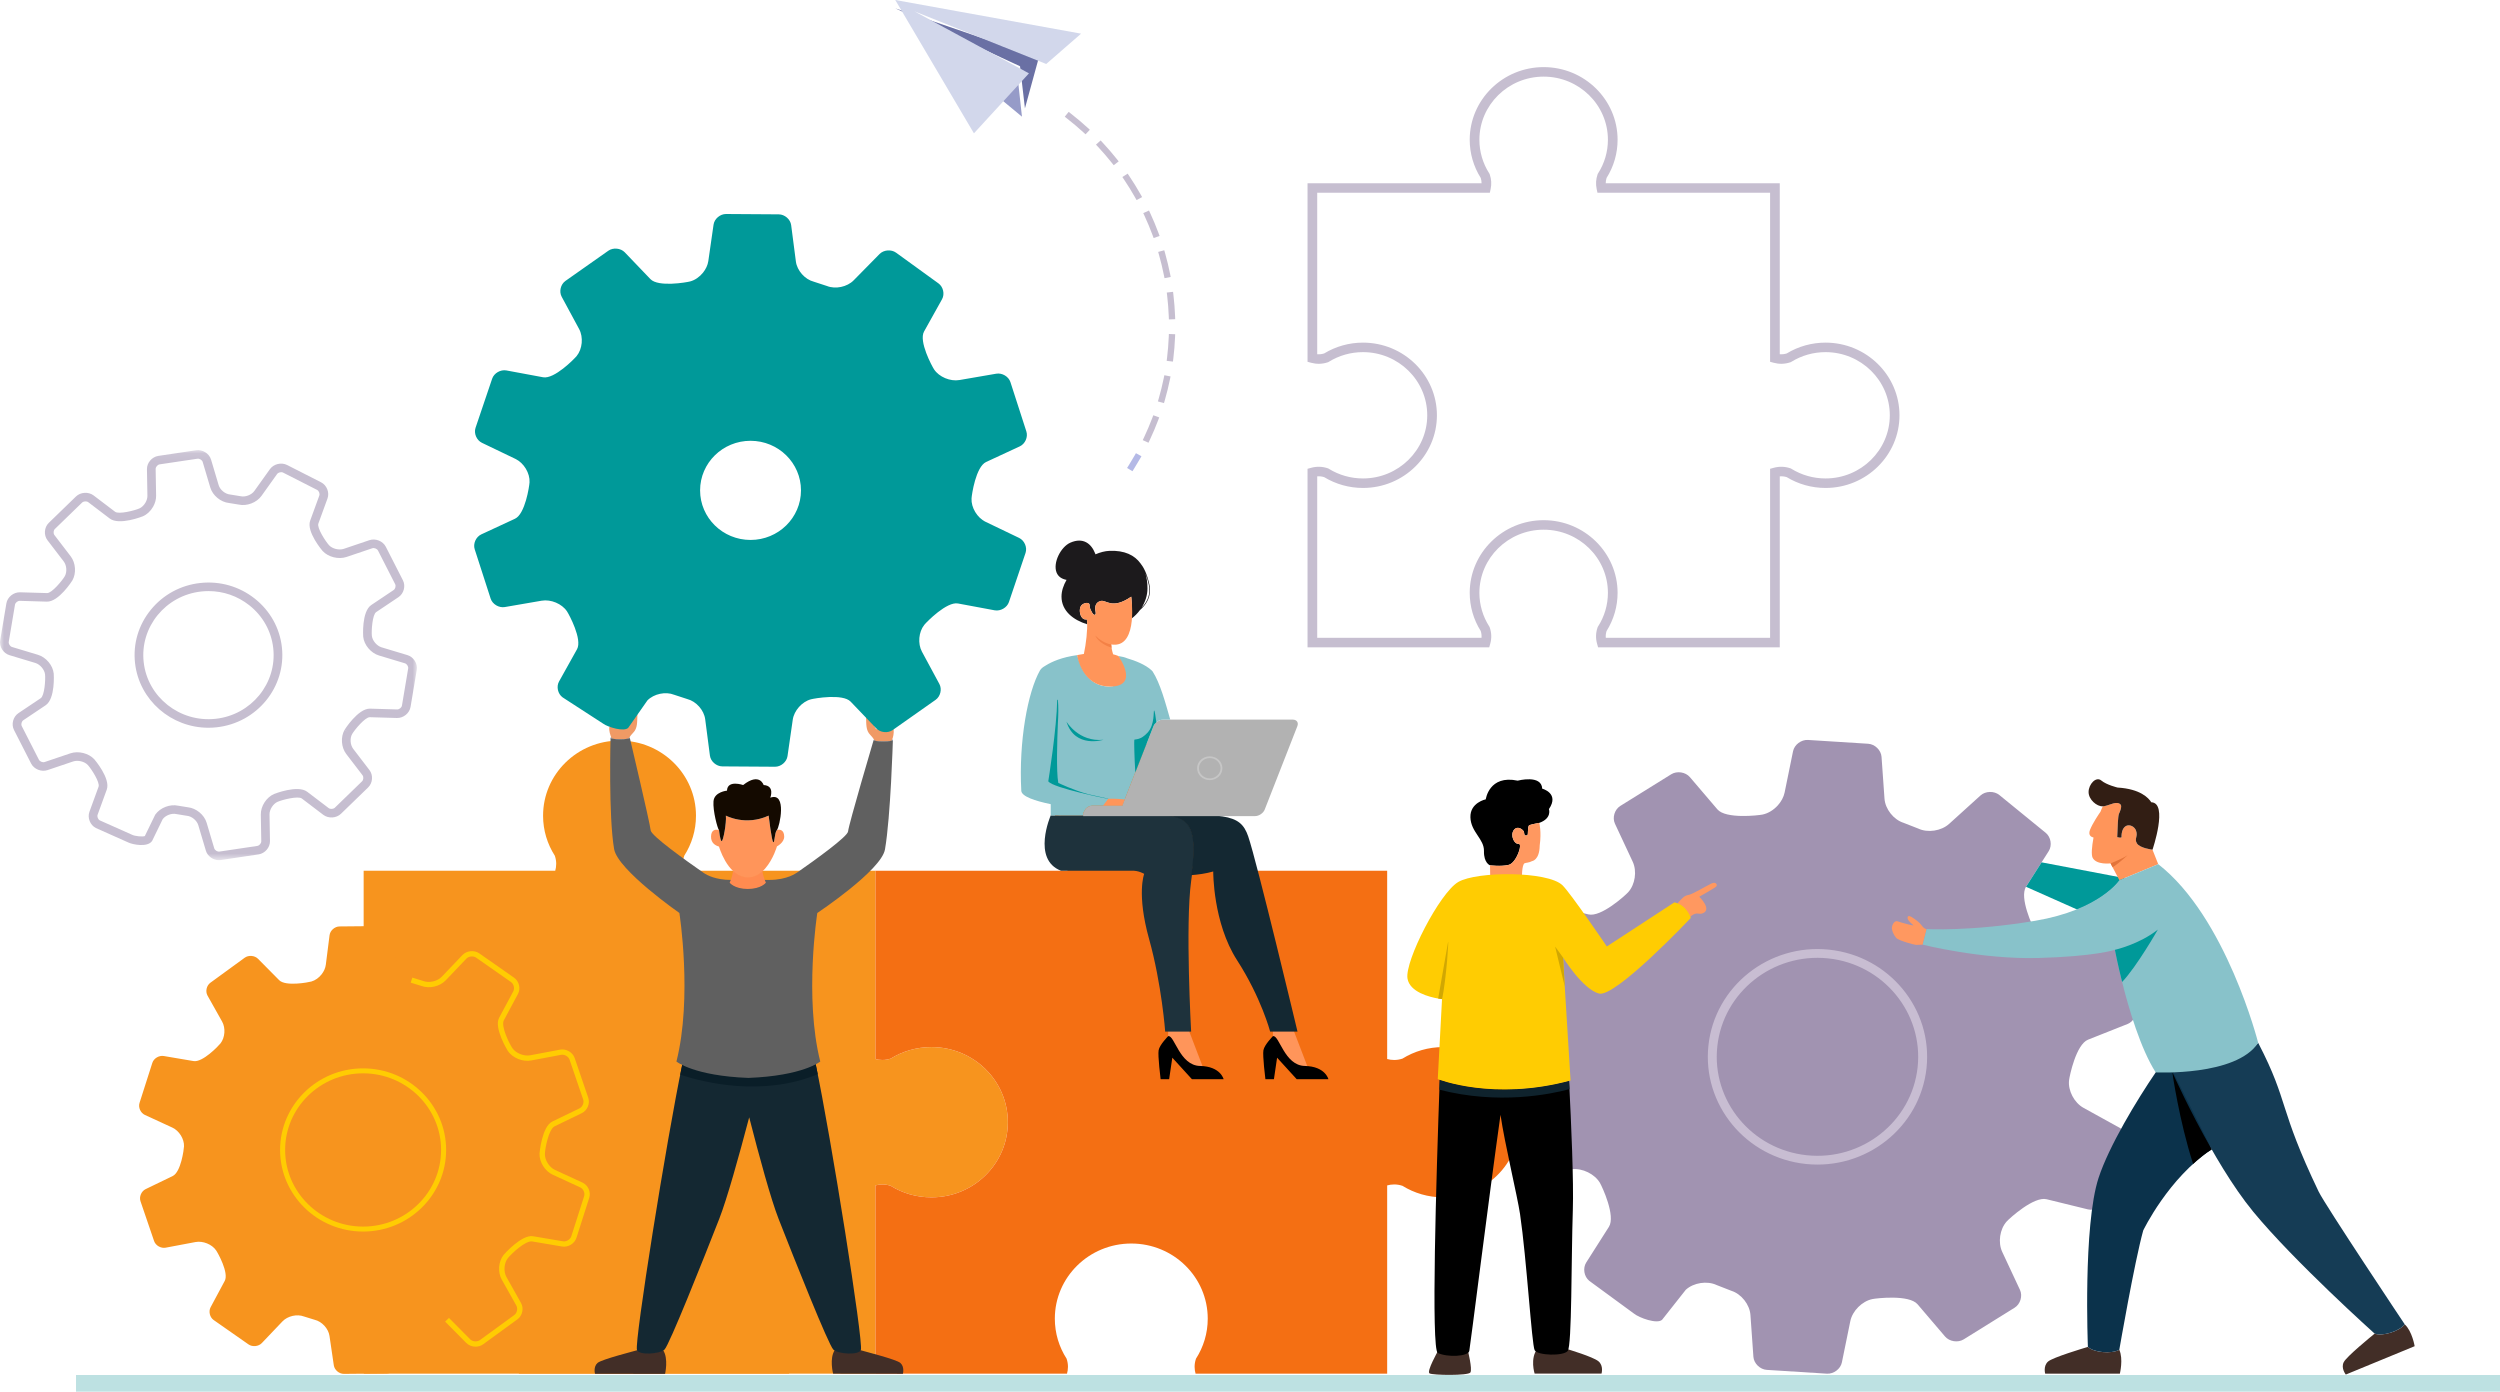 <?xml version="1.0" encoding="UTF-8"?>
<svg width="300px" height="167px" viewBox="0 0 300 167" version="1.1" xmlns="http://www.w3.org/2000/svg" xmlns:xlink="http://www.w3.org/1999/xlink">
    <title>Group 131</title>
    <defs>
        <polygon id="path-1" points="0 0.094 50.031 0.094 50.031 49.3 0 49.3"></polygon>
    </defs>
    <g id="Mobile-App" stroke="none" stroke-width="1" fill="none" fill-rule="evenodd">
        <g id="Update-App-messaging-iOS+Android" transform="translate(-68, -227)">
            <g id="Group-131" transform="translate(68, 227)">
                <polygon id="Fill-1" fill="#BDE1E2" points="9.122 167 300 167 300 165 9.122 165"></polygon>
                <polygon id="Fill-2" fill="#969BC8" points="122.088 9 122.635 14 119.595 11.481"></polygon>
                <polygon id="Fill-3" fill="#6A70A4" points="122.992 13 124.662 6.904 107.432 1 122.404 7.953"></polygon>
                <polygon id="Fill-4" fill="#D2D7EB" points="116.872 16 123.475 8.802 109.735 1.362 125.547 7.679 127.993 5.55 129.73 4.039 107.432 0"></polygon>
                <g id="Group-130" transform="translate(0, 8)">
                    <path d="M130.265,8.117 L129.987,7.863 C129.372,7.301 128.726,6.754 128.066,6.239 L127.769,6.007 L128.241,5.424 L128.537,5.656 C129.212,6.183 129.874,6.742 130.504,7.318 L130.781,7.572 L130.265,8.117 Z M133.645,11.826 L133.411,11.533 C132.893,10.88 132.341,10.241 131.773,9.631 L131.517,9.357 L132.075,8.853 L132.331,9.128 C132.913,9.752 133.478,10.407 134.008,11.074 L134.242,11.368 L133.645,11.826 Z M136.391,16.011 L136.207,15.686 C135.799,14.962 135.357,14.245 134.892,13.555 L134.683,13.244 L135.315,12.834 L135.524,13.144 C136,13.85 136.452,14.584 136.87,15.325 L137.053,15.651 L136.391,16.011 Z M138.438,20.567 L138.308,20.217 C138.02,19.439 137.697,18.663 137.348,17.911 L137.191,17.572 L137.88,17.263 L138.037,17.602 C138.394,18.372 138.725,19.166 139.02,19.962 L139.15,20.312 L138.438,20.567 Z M139.74,25.379 L139.667,25.014 C139.505,24.202 139.309,23.387 139.082,22.589 L138.981,22.23 L139.711,22.031 L139.813,22.389 C140.044,23.205 140.245,24.04 140.411,24.87 L140.483,25.236 L139.74,25.379 Z M140.267,30.331 L140.252,29.959 C140.221,29.133 140.155,28.297 140.058,27.475 L140.014,27.105 L140.767,27.019 L140.81,27.389 C140.91,28.23 140.977,29.085 141.01,29.931 L141.024,30.303 L140.267,30.331 Z M140.002,35.302 L140.047,34.932 C140.147,34.112 140.215,33.277 140.249,32.45 L140.264,32.078 L141.021,32.108 L141.006,32.48 C140.971,33.326 140.902,34.181 140.799,35.021 L140.754,35.391 L140.002,35.302 Z M138.948,40.17 L139.052,39.811 C139.281,39.016 139.482,38.201 139.647,37.391 L139.722,37.026 L140.465,37.173 L140.39,37.538 C140.221,38.367 140.016,39.2 139.781,40.015 L139.677,40.373 L138.948,40.17 Z M137.129,44.815 L137.289,44.478 C137.643,43.726 137.971,42.953 138.264,42.179 L138.396,41.83 L139.106,42.089 L138.974,42.438 C138.674,43.23 138.339,44.022 137.976,44.791 L137.817,45.129 L137.129,44.815 Z" id="Fill-5" fill="#C6BED0"></path>
                    <path d="M135.894,48.547 L135.249,48.156 L135.448,47.839 C135.682,47.467 135.91,47.086 136.127,46.706 L136.313,46.382 L136.974,46.747 L136.788,47.072 C136.566,47.46 136.332,47.85 136.093,48.23 L135.894,48.547 Z" id="Fill-7" fill="#B4B9E6"></path>
                    <path d="M105.049,134.249 C105.539,134.115 106.173,134.061 106.878,134.296 C106.881,134.297 106.882,134.298 106.885,134.298 C108.299,135.174 109.973,135.682 111.768,135.682 C116.835,135.682 120.942,131.646 120.942,126.666 C120.942,121.687 116.835,117.65 111.768,117.65 C109.973,117.65 108.299,118.158 106.885,119.034 C106.882,119.035 106.881,119.035 106.878,119.036 C106.173,119.271 105.539,119.218 105.049,119.084 L105.049,115.213 L105.049,96.489 L82.059,96.489 C81.923,96.008 81.869,95.385 82.108,94.692 C82.108,94.69 82.109,94.688 82.11,94.685 C83.001,93.296 83.518,91.65 83.518,89.886 C83.518,84.907 79.411,80.87 74.344,80.87 C69.277,80.87 65.169,84.907 65.169,89.886 C65.169,91.65 65.687,93.295 66.578,94.685 C66.579,94.688 66.579,94.689 66.58,94.692 C66.819,95.385 66.765,96.008 66.628,96.489 L43.638,96.489 L43.638,119.084 L43.638,134.249 L43.638,156.843 L62.263,156.843 C62.267,156.858 62.269,156.866 62.269,156.866 L94.694,156.866 C94.694,156.866 94.689,156.858 94.678,156.843 L105.049,156.843 L105.049,139.191 L105.049,134.249 Z" id="Fill-9" fill="#F7941E"></path>
                    <path d="M69.756,134.195 L66.47,132.682 C65.647,132.303 65.03,131.313 65.066,130.429 C65.081,130.06 65.431,127.347 66.421,126.868 L69.669,125.296 C70.188,125.045 70.47,124.377 70.286,123.838 L68.656,119.064 C68.472,118.525 67.836,118.161 67.268,118.268 L63.693,118.944 C62.801,119.113 61.712,118.675 61.215,117.947 C61.005,117.641 59.661,115.248 60.178,114.284 L61.874,111.119 C62.144,110.616 61.974,109.913 61.502,109.583 L57.328,106.663 C56.857,106.333 56.125,106.405 55.729,106.82 L53.252,109.422 C52.631,110.073 51.5,110.331 50.669,110.012 L49.383,109.614 C48.516,109.409 47.738,108.562 47.608,107.679 L47.09,104.152 C47.007,103.589 46.449,103.119 45.87,103.124 L40.746,103.173 C40.168,103.179 39.619,103.66 39.547,104.224 L39.097,107.774 C39.046,108.173 38.864,108.571 38.601,108.91 C38.279,109.324 37.836,109.651 37.363,109.783 C37.002,109.885 34.274,110.402 33.501,109.621 L30.962,107.056 C30.559,106.649 29.825,106.591 29.361,106.929 L25.245,109.929 C24.78,110.268 24.624,110.974 24.903,111.472 L26.652,114.586 C27.091,115.367 27.004,116.518 26.456,117.211 C26.223,117.504 24.32,119.513 23.229,119.329 L19.652,118.722 C19.081,118.626 18.453,119.003 18.28,119.545 L16.744,124.349 C16.57,124.891 16.867,125.553 17.39,125.795 L20.677,127.308 C21.5,127.687 22.117,128.676 22.081,129.561 C22.066,129.93 21.716,132.644 20.725,133.123 L17.478,134.694 C16.959,134.945 16.676,135.613 16.86,136.152 L18.491,140.926 C18.675,141.465 19.311,141.829 19.879,141.722 L23.454,141.046 C24.346,140.877 25.434,141.315 25.932,142.043 C26.142,142.349 27.486,144.742 26.969,145.706 L25.272,148.871 C25.003,149.374 25.173,150.078 25.644,150.407 L29.819,153.327 C30.29,153.657 31.022,153.585 31.417,153.17 L33.895,150.568 C34.516,149.917 35.647,149.659 36.478,149.978 L37.764,150.376 C38.631,150.581 39.409,151.428 39.539,152.311 L40.057,155.838 C40.14,156.401 40.698,156.871 41.277,156.866 L46.4,156.817 C46.979,156.811 47.528,156.33 47.6,155.766 L48.05,152.216 C48.162,151.33 48.924,150.448 49.784,150.207 C50.145,150.106 52.872,149.588 53.645,150.369 L56.185,152.934 C56.588,153.341 57.322,153.399 57.786,153.061 L61.902,150.062 C62.367,149.723 62.523,149.016 62.244,148.518 L60.495,145.404 C60.059,144.628 60.141,143.487 60.679,142.794 C60.683,142.789 60.687,142.784 60.691,142.779 C60.923,142.486 62.827,140.477 63.918,140.662 L67.495,141.268 C68.065,141.364 68.694,140.988 68.867,140.445 L70.403,135.641 C70.576,135.099 70.28,134.437 69.756,134.195" id="Fill-11" fill="#F7941E"></path>
                    <path d="M43.573,120.799 C38.414,120.799 34.216,124.924 34.216,129.995 C34.216,135.066 38.414,139.191 43.573,139.191 C48.733,139.191 52.931,135.066 52.931,129.995 C52.931,124.924 48.733,120.799 43.573,120.799 M43.573,139.786 C38.08,139.786 33.61,135.394 33.61,129.995 C33.61,124.596 38.08,120.204 43.573,120.204 C49.067,120.204 53.536,124.596 53.536,129.995 C53.536,135.394 49.067,139.786 43.573,139.786" id="Fill-13" fill="#FFCC02"></path>
                    <path d="M57.07,153.6 C56.657,153.6 56.244,153.448 55.954,153.154 L53.414,150.59 L53.876,150.148 L56.416,152.713 C56.707,153.007 57.258,153.051 57.594,152.806 L61.71,149.807 C62.046,149.562 62.164,149.031 61.962,148.671 L60.213,145.557 C59.714,144.669 59.804,143.398 60.423,142.602 L60.436,142.585 C60.457,142.559 62.585,140.112 63.973,140.349 L67.55,140.956 C67.962,141.025 68.434,140.743 68.559,140.35 L70.095,135.546 C70.221,135.154 69.999,134.657 69.62,134.482 L66.333,132.969 C65.386,132.533 64.703,131.435 64.744,130.417 C64.745,130.385 65.02,127.192 66.279,126.583 L69.526,125.012 C69.902,124.83 70.114,124.329 69.981,123.939 L68.35,119.165 C68.217,118.775 67.74,118.501 67.329,118.579 L63.754,119.255 C62.728,119.45 61.521,118.963 60.947,118.124 C60.93,118.098 59.236,115.361 59.893,114.136 L61.589,110.971 C61.784,110.608 61.656,110.079 61.315,109.841 L57.141,106.921 C56.8,106.682 56.25,106.736 55.965,107.037 L53.487,109.638 C52.776,110.385 51.521,110.673 50.563,110.311 L49.286,109.917 L49.48,109.312 L50.787,109.717 C51.49,109.987 52.49,109.758 53.016,109.206 L55.494,106.604 C56.002,106.07 56.909,105.981 57.515,106.405 L61.689,109.325 C62.295,109.749 62.506,110.62 62.16,111.267 L60.463,114.432 C60.081,115.144 61.116,117.234 61.482,117.771 C61.906,118.391 62.87,118.777 63.632,118.633 L67.207,117.957 C67.937,117.819 68.725,118.271 68.961,118.964 L70.592,123.737 C70.829,124.43 70.478,125.257 69.811,125.58 L66.564,127.152 C65.832,127.506 65.414,129.795 65.388,130.442 C65.357,131.195 65.904,132.072 66.606,132.395 L69.893,133.909 C70.567,134.219 70.933,135.039 70.71,135.736 L69.174,140.54 C68.952,141.238 68.174,141.704 67.44,141.58 L63.864,140.974 C63.058,140.839 61.352,142.462 60.945,142.974 L60.935,142.986 C60.478,143.575 60.407,144.591 60.777,145.251 L62.526,148.365 C62.885,149.005 62.692,149.88 62.094,150.316 L57.978,153.315 C57.716,153.506 57.393,153.6 57.07,153.6" id="Fill-15" fill="#FFCC02"></path>
                    <path d="M173.179,117.65 C171.383,117.65 169.71,118.158 168.295,119.034 C168.293,119.035 168.291,119.035 168.289,119.036 C167.583,119.271 166.949,119.218 166.46,119.083 L166.46,96.489 L143.42,96.489 C143.324,96.041 143.311,95.494 143.518,94.894 C143.519,94.892 143.52,94.89 143.52,94.888 C144.412,93.498 144.929,91.853 144.929,90.089 C144.929,85.109 140.821,81.072 135.754,81.072 C130.688,81.072 126.58,85.109 126.58,90.089 C126.58,91.853 127.097,93.498 127.989,94.888 C127.989,94.89 127.99,94.892 127.991,94.894 C128.197,95.494 128.184,96.041 128.089,96.489 L105.049,96.489 L105.049,119.083 C105.539,119.218 106.173,119.271 106.878,119.036 C106.881,119.035 106.883,119.035 106.885,119.034 C108.299,118.158 109.973,117.65 111.768,117.65 C116.835,117.65 120.942,121.687 120.942,126.666 C120.942,131.646 116.835,135.682 111.768,135.682 C109.973,135.682 108.299,135.174 106.885,134.298 C106.883,134.298 106.881,134.297 106.878,134.296 C106.173,134.061 105.539,134.115 105.049,134.249 L105.049,156.843 L128.039,156.843 C128.175,156.362 128.23,155.739 127.991,155.045 C127.99,155.043 127.989,155.041 127.989,155.039 C127.097,153.649 126.58,152.004 126.58,150.24 C126.58,145.26 130.688,141.223 135.754,141.223 C140.821,141.223 144.929,145.26 144.929,150.24 C144.929,152.004 144.412,153.649 143.52,155.039 C143.52,155.041 143.519,155.043 143.518,155.045 C143.279,155.739 143.333,156.362 143.47,156.843 L166.46,156.843 L166.46,134.249 C166.949,134.115 167.583,134.061 168.289,134.296 C168.291,134.297 168.293,134.298 168.295,134.298 C169.71,135.174 171.383,135.682 173.179,135.682 C178.246,135.682 182.353,131.646 182.353,126.666 C182.353,121.687 178.246,117.65 173.179,117.65" id="Fill-17" fill="#F46F13"></path>
                    <path d="M250.023,124.943 C248.905,124.326 248.143,122.87 248.287,121.63 C248.347,121.112 249.127,117.331 250.571,116.758 L255.306,114.88 C256.063,114.579 256.532,113.669 256.33,112.892 L254.542,106.009 C254.341,105.232 253.485,104.654 252.675,104.747 L247.573,105.332 C246.3,105.478 244.816,104.75 244.193,103.675 C243.93,103.223 242.293,99.719 243.122,98.415 L245.845,94.136 C246.277,93.457 246.112,92.449 245.484,91.937 L239.921,87.401 C239.293,86.889 238.256,86.916 237.656,87.459 L233.894,90.866 C232.952,91.718 231.333,91.965 230.198,91.431 L228.431,90.74 C227.233,90.363 226.228,89.091 226.139,87.836 L225.784,82.821 C225.727,82.021 224.992,81.301 224.177,81.25 L216.964,80.794 C216.15,80.742 215.326,81.363 215.165,82.149 L214.155,87.098 C214.042,87.653 213.743,88.195 213.337,88.645 C212.84,89.195 212.182,89.609 211.503,89.747 C210.984,89.852 207.092,90.3 206.087,89.123 L202.787,85.255 C202.263,84.64 201.237,84.483 200.547,84.912 L194.439,88.71 C193.749,89.139 193.454,90.117 193.795,90.846 L195.925,95.406 C196.459,96.55 196.215,98.16 195.371,99.079 C195.012,99.467 192.121,102.099 190.606,101.727 L185.638,100.508 C184.846,100.314 183.922,100.78 183.621,101.525 L180.95,108.126 C180.649,108.871 180.995,109.833 181.706,110.226 L186.17,112.692 C187.287,113.309 188.05,114.765 187.906,116.005 C187.845,116.523 187.065,120.304 185.621,120.877 L180.886,122.755 C180.13,123.055 179.661,123.966 179.862,124.743 L181.65,131.626 C181.852,132.403 182.707,132.981 183.518,132.888 L188.62,132.303 C189.892,132.157 191.377,132.885 192,133.959 C192.262,134.412 193.9,137.916 193.07,139.219 L190.348,143.498 C189.915,144.178 190.08,145.186 190.708,145.698 L196.072,149.628 C196.7,150.14 198.846,150.921 199.447,150.378 L202.299,146.769 C203.241,145.916 204.859,145.67 205.994,146.204 L207.762,146.895 C208.96,147.272 209.965,148.544 210.053,149.799 L210.408,154.814 C210.465,155.614 211.201,156.334 212.015,156.385 L219.229,156.841 C220.043,156.893 220.867,156.272 221.027,155.486 L222.037,150.538 C222.289,149.303 223.454,148.139 224.69,147.888 C225.208,147.783 229.101,147.335 230.105,148.512 L233.406,152.38 C233.93,152.995 234.956,153.152 235.645,152.723 L241.754,148.925 C242.443,148.496 242.738,147.518 242.398,146.789 L240.268,142.229 C239.737,141.093 239.973,139.495 240.803,138.576 C240.81,138.569 240.816,138.563 240.822,138.556 C241.18,138.168 244.071,135.536 245.587,135.908 L250.555,137.127 C251.347,137.321 252.271,136.856 252.572,136.11 L255.242,129.509 C255.544,128.764 255.197,127.802 254.486,127.409 L250.023,124.943 Z" id="Fill-19" fill="#A193B1"></path>
                    <path d="M219.368,107.005 C212.74,106.316 206.778,111.055 206.077,117.568 C205.376,124.081 210.197,129.941 216.825,130.63 C223.452,131.319 229.414,126.58 230.115,120.067 C230.816,113.554 225.995,107.694 219.368,107.005 M216.712,131.677 C209.497,130.927 204.248,124.548 205.011,117.457 C205.774,110.366 212.265,105.208 219.481,105.958 C226.696,106.708 231.945,113.087 231.181,120.178 C230.418,127.269 223.927,132.427 216.712,131.677" id="Fill-21" fill="#C8BDD2"></path>
                    <path d="M281.247,155.461 C281.583,154.789 284.516,152.394 284.958,152.035 C285.872,152.387 287.892,151.773 288.57,150.924 C289.466,151.754 289.758,153.544 289.758,153.544 L281.496,156.947 C281.496,156.947 280.882,156.189 281.247,155.461" id="Fill-23" fill="#422E27"></path>
                    <path d="M284.958,152.035 L284.958,152.035 C285.872,152.387 287.892,151.773 288.57,150.924 L288.57,150.924 C288.57,150.924 279.003,136.589 278.238,134.993 C273.386,124.868 274.698,124.321 271.032,117.238 C271.015,117.205 270.998,117.173 270.981,117.141 C270.297,117.799 270.76,117.23 268.288,118.588 C265.497,120.12 262.192,120.479 260.751,120.563 C260.703,120.63 260.678,120.666 260.678,120.666 C260.678,120.666 265.447,131.408 270.389,137.408 C275.331,143.408 284.958,152.035 284.958,152.035 Z" id="Fill-25" fill="#153C55"></path>
                    <path d="M245.778,155.378 C246.353,154.886 250,153.791 250.548,153.628 C251.253,154.3 253.357,154.501 254.316,153.975 C254.816,155.081 254.382,156.843 254.382,156.843 L245.423,156.843 C245.423,156.843 245.156,155.91 245.778,155.378" id="Fill-27" fill="#422E27"></path>
                    <path d="M260.77,120.644 L258.725,120.626 C256.414,124.007 253.071,129.547 251.828,133.351 C249.952,139.094 250.548,153.628 250.548,153.628 C251.253,154.3 253.357,154.501 254.316,153.975 C254.316,153.975 256.137,143.435 257.186,139.657 C257.186,139.657 260.211,133.351 265.423,129.906 L260.77,120.644 Z" id="Fill-29" fill="#0B324B"></path>
                    <path d="M260.682,120.675 L260.682,120.675 C260.673,120.683 261.504,126.508 263.173,131.669 C263.889,131.012 264.62,130.395 265.407,129.936 C262.737,125.269 260.781,120.896 260.682,120.675" id="Fill-31" fill="#000000"></path>
                    <path d="M254.328,97.711 L254.964,97.448 C254.918,97.395 254.891,97.364 254.891,97.364 L244.989,95.481 L243.979,97.069 L243.122,98.415 L249.311,101.167 C253.043,99.631 254.328,97.711 254.328,97.711" id="Fill-33" fill="#009999"></path>
                    <path d="M258.299,93.966 C258.299,93.966 256.779,93.779 256.43,93.205 C256.081,92.631 256.59,92.394 256.321,91.666 C256.052,90.938 254.833,90.618 254.61,91.996 C254.583,92.159 254.578,92.317 254.584,92.472 C254.475,92.548 254.293,92.52 254.066,92.456 C254.109,91.353 254.149,89.897 254.284,89.637 C254.382,89.448 254.666,88.76 254.477,88.553 C254.038,88.071 253.207,88.602 252.605,88.718 L252.581,88.726 C252.581,88.726 252.487,88.763 252.335,88.758 C252.245,88.938 252.153,89.156 252.061,89.4 C251.804,89.771 251.1,90.82 250.801,91.583 C250.546,92.235 250.949,92.441 251.222,92.506 C251.016,93.613 250.938,94.591 251.118,94.937 C251.579,95.82 253.267,95.604 253.267,95.604 L254.328,97.628 C254.746,97.448 258.718,95.804 258.988,95.7 L258.299,93.966 Z" id="Fill-35" fill="#FF955A"></path>
                    <path d="M253.511,96.068 L253.267,95.604 C253.267,95.604 254.718,95.031 255.32,94.622 C255.32,94.622 254.153,95.698 253.511,96.068" id="Fill-37" fill="#E3743A"></path>
                    <path d="M250.63,87.041 C250.63,86.115 251.521,85.128 252.158,85.662 C252.794,86.195 254.111,86.507 254.113,86.507 C256.839,86.67 257.835,87.758 258.152,88.272 C260.22,88.334 258.299,93.966 258.299,93.966 C258.299,93.966 256.779,93.779 256.43,93.205 C256.081,92.631 256.59,92.394 256.321,91.666 C256.052,90.938 254.833,90.618 254.61,91.996 C254.583,92.159 254.578,92.317 254.584,92.472 C254.475,92.548 254.293,92.52 254.066,92.456 C254.109,91.353 254.149,89.897 254.284,89.637 C254.382,89.448 254.666,88.76 254.477,88.553 C254.038,88.071 253.207,88.602 252.605,88.718 L252.581,88.726 C252.581,88.726 252.479,88.768 252.314,88.757 C251.622,88.785 250.63,87.958 250.63,87.041" id="Fill-39" fill="#321E14"></path>
                    <path d="M230.721,105.36 C230.721,105.36 230.118,105.385 229.923,105.387 C229.727,105.389 227.801,104.854 227.552,104.561 C227.302,104.268 226.884,103.557 227.073,103.072 C227.261,102.587 227.514,102.473 227.785,102.582 C228.056,102.692 229.524,103.082 229.61,103.054 C229.695,103.026 228.836,102.516 228.914,102.081 C228.992,101.645 229.719,102.258 230.106,102.545 C230.492,102.831 230.701,103.252 230.898,103.375 C231.095,103.498 231.201,103.489 231.201,103.489 L230.721,105.36 Z" id="Fill-41" fill="#FF9860"></path>
                    <path d="M270.981,117.141 C268.348,121.175 258.683,120.687 258.683,120.687 C256.882,117.857 255.486,113.161 254.654,109.838 C254.093,107.597 253.788,105.98 253.788,105.98 C253.788,105.98 251.393,106.78 244.581,106.959 C237.768,107.139 230.721,105.36 230.721,105.36 L231.201,103.489 C231.201,103.489 236.498,103.794 244.219,102.495 C251.94,101.197 254.328,97.628 254.328,97.628 L258.988,95.7 C267.164,102.071 270.981,117.141 270.981,117.141" id="Fill-43" fill="#88C2CA"></path>
                    <path d="M258.945,103.549 C258.945,103.549 256.428,107.972 254.654,109.838 C254.093,107.597 253.788,105.98 253.788,105.98 C253.788,105.98 256.721,105.319 258.945,103.549" id="Fill-45" fill="#009999"></path>
                    <path d="M140.178,115.668 L140.178,116.34 L140.212,116.4 C140.219,116.399 140.226,116.399 140.234,116.399 C140.457,116.399 140.713,116.862 141.009,117.398 C141.604,118.475 142.419,119.95 144.004,119.981 C144.116,119.983 144.223,119.988 144.326,119.997 L142.667,115.668 L140.178,115.668 Z" id="Fill-47" fill="#FF955A"></path>
                    <path d="M140.178,116.34 C140.178,116.34 139.155,117.368 139.036,118.023 C138.918,118.677 139.274,121.504 139.274,121.504 L140.297,121.504 L140.677,118.922 L143.031,121.504 L146.835,121.504 C146.835,121.504 146.473,119.964 144.006,119.915 C141.538,119.867 140.939,116.153 140.178,116.34" id="Fill-49" fill="#000000"></path>
                    <path d="M152.752,115.668 L152.752,116.34 L152.786,116.4 C152.793,116.399 152.8,116.399 152.807,116.399 C153.031,116.399 153.286,116.862 153.583,117.398 C154.178,118.475 154.992,119.95 156.578,119.981 C156.69,119.983 156.797,119.988 156.9,119.997 L155.241,115.668 L152.752,115.668 Z" id="Fill-51" fill="#FF955A"></path>
                    <path d="M152.752,116.34 C152.752,116.34 151.729,117.368 151.61,118.023 C151.492,118.677 151.848,121.504 151.848,121.504 L152.871,121.504 L153.251,118.922 L155.605,121.504 L159.409,121.504 C159.409,121.504 159.047,119.964 156.58,119.915 C154.112,119.867 153.513,116.153 152.752,116.34" id="Fill-53" fill="#000000"></path>
                    <path d="M139.881,89.865 C136.289,89.807 126.087,89.847 126.087,89.847 C126.087,89.847 123.786,95.132 127.322,96.489 L135.77,96.489 C136.601,96.433 137.302,96.864 137.302,96.864 C137.302,96.864 136.372,99.241 137.891,104.681 C139.41,110.121 139.823,115.792 139.823,115.792 L142.937,115.792 C142.937,115.792 142.223,102.944 142.937,97.736 C143.65,92.527 143.474,89.923 139.881,89.865" id="Fill-55" fill="#1E323C"></path>
                    <path d="M149.78,92.354 C148.806,89.539 146.948,89.624 136.546,89.905 C137.997,89.91 139.113,89.918 139.88,89.931 C141.056,89.95 141.882,90.249 142.405,90.847 C142.892,91.403 143.143,92.223 143.195,93.425 C143.234,94.328 143.164,95.426 142.964,97.015 C143.761,96.957 144.692,96.833 145.587,96.578 C145.587,96.578 145.54,102.713 148.449,107.227 C151.358,111.741 152.418,115.792 152.418,115.792 L155.701,115.792 C155.701,115.792 150.821,95.364 149.78,92.354" id="Fill-57" fill="#142832"></path>
                    <path d="M129.976,89.636 C129.982,89.585 130.001,89.531 130.034,89.473 L130.231,89.138 C130.379,88.885 130.756,88.678 131.067,88.678 L134.674,88.678 L138.409,79.134 C138.576,78.706 139.096,78.355 139.563,78.355 L155.139,78.355 C155.607,78.355 155.852,78.706 155.684,79.134 L151.763,89.154 C151.595,89.582 151.075,89.933 150.608,89.933 L148.003,89.933 L142.735,89.933 L135.032,89.933 L130.331,89.933 L129.974,89.933 L129.974,89.636 L129.976,89.636 Z" id="Fill-59" fill="#B2B2B2"></path>
                    <path d="M143.873,84.187 C143.873,84.859 144.454,85.406 145.169,85.406 C145.884,85.406 146.466,84.859 146.466,84.187 C146.466,83.515 145.884,82.968 145.169,82.968 C144.454,82.968 143.873,83.515 143.873,84.187 M143.651,84.187 C143.651,83.4 144.332,82.76 145.169,82.76 C146.007,82.76 146.688,83.4 146.688,84.187 C146.688,84.974 146.007,85.615 145.169,85.615 C144.332,85.615 143.651,84.974 143.651,84.187" id="Fill-61" fill="#C6C6C6"></path>
                    <path d="M136.994,64.923 C137.436,64.23 137.696,63.433 137.696,62.601 C137.696,61.959 137.615,61.339 137.436,60.774 C137.591,61.153 137.735,61.614 137.855,62.176 C138.074,63.209 137.784,64.13 136.994,64.923 M126.788,60.704 C126.994,61.221 127.445,61.488 127.986,61.584 C127.607,62.241 127.38,62.929 127.38,63.588 C127.381,65.301 128.776,66.399 130.47,66.916 C130.464,66.806 130.457,66.703 130.451,66.608 C130.454,66.614 130.457,66.619 130.459,66.625 C130.424,66.44 130.416,66.324 130.416,66.324 C130.416,66.324 130.034,66.439 129.772,66.02 C129.509,65.601 129.463,64.768 129.933,64.5 C130.404,64.233 130.767,64.355 130.753,64.617 C130.739,64.879 130.82,65.088 131.046,65.5 C131.273,65.913 131.576,65.881 131.466,65.384 C131.355,64.888 131.42,64.273 132.095,64.115 C132.771,63.957 133.431,65.192 135.748,63.601 C135.748,63.601 135.913,64.881 135.787,66.231 C136.17,65.938 136.512,65.593 136.796,65.21 C137.177,64.88 137.471,64.522 137.672,64.14 C137.993,63.533 138.08,62.867 137.93,62.16 C137.648,60.831 137.223,60.054 136.86,59.607 C136.153,58.631 134.956,58.022 133.119,58.103 C132.584,58.127 132.017,58.276 131.457,58.519 C131.443,58.477 131.428,58.435 131.411,58.394 C130.95,57.236 129.981,56.447 128.443,57.119 C127.288,57.624 126.327,59.546 126.788,60.704" id="Fill-63" fill="#1C1A1C"></path>
                    <path d="M129.974,89.636 L129.976,89.636 C129.982,89.585 130.001,89.531 130.034,89.473 L130.231,89.138 C130.379,88.885 130.756,88.678 131.067,88.678 L134.674,88.678 L138.409,79.134 C138.576,78.706 139.096,78.355 139.563,78.355 L140.429,78.355 C139.874,76.419 139.227,73.969 138.301,72.553 C138.283,72.525 138.247,72.492 138.198,72.456 L138.207,72.453 C137.445,71.742 136.2,71.271 135.267,70.997 C135,70.88 134.624,70.782 134.121,70.707 C134.15,70.711 134.179,70.716 134.207,70.72 C134.907,72.019 135.053,74.388 133.13,74.388 C130.189,74.389 129.493,71.291 129.254,70.617 C127.408,70.864 126.213,71.418 125.554,71.819 C125.285,71.965 125.064,72.12 124.918,72.284 C124.871,72.337 124.831,72.391 124.8,72.445 C123.331,75.035 122.239,80.919 122.554,86.893 C122.59,87.578 124.216,88.113 126.087,88.502 L126.087,89.847 C126.087,89.847 127.661,89.882 129.974,89.866 L129.974,89.636 Z" id="Fill-65" fill="#88C2CA"></path>
                    <path d="M134.674,88.678 L132.366,88.678 L132.995,87.844 C132.995,87.844 134.034,87.819 134.964,87.937 L134.674,88.678 Z" id="Fill-67" fill="#FF955A"></path>
                    <path d="M132.418,80.77 C132.418,80.77 128.984,81.867 127.975,78.597 C127.975,78.597 129.456,81.086 132.418,80.77" id="Fill-69" fill="#009999"></path>
                    <path d="M125.796,85.735 C125.811,85.669 126.82,79.31 126.862,75.984 L126.946,75.976 C127.024,76.831 127.011,77.804 126.945,78.797 C126.865,80.704 126.742,84.598 126.994,85.948 C126.994,85.948 128.83,86.832 130.568,87.301 C130.522,87.29 132.967,87.832 132.995,87.844 L132.977,87.868 C132.846,87.846 126.4,86.571 125.803,85.769 L125.791,85.754 L125.796,85.735 Z" id="Fill-71" fill="#009999"></path>
                    <path d="M138.409,79.134 L136.236,84.687 C136.127,83.016 136.079,80.839 136.119,80.773 C136.183,80.668 136.827,80.882 137.714,79.912 C138.602,78.943 138.387,77.285 138.494,77.264 C138.571,77.249 138.695,78.152 138.76,78.669 C138.603,78.799 138.477,78.96 138.409,79.134" id="Fill-73" fill="#009999"></path>
                    <path d="M134.207,70.72 C134.008,70.636 133.795,70.569 133.575,70.516 C133.44,70.092 133.369,69.705 133.346,69.339 C133.445,69.351 133.548,69.36 133.654,69.364 C136.605,69.499 135.748,63.601 135.748,63.601 C133.432,65.191 132.771,63.957 132.096,64.115 C131.42,64.273 131.355,64.887 131.466,65.384 C131.576,65.882 131.273,65.913 131.047,65.5 C130.82,65.087 130.74,64.878 130.754,64.616 C130.767,64.354 130.404,64.233 129.933,64.5 C129.462,64.767 129.509,65.601 129.772,66.02 C130.035,66.439 130.416,66.324 130.416,66.324 C130.416,66.324 130.424,66.439 130.459,66.624 C130.457,66.619 130.454,66.613 130.45,66.607 C130.518,67.562 130.331,69.253 130.065,70.473 C129.572,70.544 129.254,70.617 129.254,70.617 C129.254,70.617 129.255,70.62 129.256,70.626 C129.261,70.658 129.28,70.777 129.322,70.956 C129.548,71.891 130.424,74.439 133.292,74.388 C136.772,74.326 134.256,70.786 134.208,70.72 L134.207,70.72 Z" id="Fill-75" fill="#FF955A"></path>
                    <path d="M131.438,68.272 C131.438,68.272 131.438,68.272 131.438,68.272 C131.943,68.781 132.62,69.209 133.346,69.339 C133.354,69.467 133.368,69.598 133.388,69.732 C131.764,69.199 131.438,68.272 131.438,68.272" id="Fill-77" fill="#F48146"></path>
                    <path d="M188.122,153.909 C188.122,153.909 191.154,154.809 191.809,155.349 C192.464,155.889 192.182,156.835 192.182,156.835 L184.156,156.835 C184.156,156.835 183.571,155.007 184.484,153.864 L188.122,153.909 Z" id="Fill-79" fill="#422E27"></path>
                    <path d="M176.138,154.045 C176.138,154.045 176.705,156.289 176.449,156.695 C176.194,157.1 171.909,157.034 171.54,156.806 C171.171,156.578 172.505,154.222 172.59,154.045 C172.675,153.868 174.352,153.391 176.138,154.045" id="Fill-81" fill="#422E27"></path>
                    <path d="M188.288,121.704 C188.557,126.946 188.851,133.789 188.739,137.223 C188.545,143.111 188.637,153.479 188.127,154.115 C187.612,154.756 184.506,154.671 184.159,154.023 C183.812,153.374 183.196,143.052 182.406,137.696 C182.092,135.565 180.551,129.184 180.061,125.78 C178.656,135.755 176.423,153.613 176.315,154.115 C176.17,154.79 173.675,154.905 172.535,154.354 C171.72,153.961 172.344,133.345 172.768,121.577 C174.02,122.013 180.138,123.867 188.288,121.704" id="Fill-83" fill="#000000"></path>
                    <path d="M172.726,122.761 C172.74,122.357 172.754,121.962 172.768,121.577 C174.02,122.013 180.138,123.868 188.288,121.704 C188.305,122.029 188.322,122.361 188.338,122.697 C186.034,123.317 179.799,124.6 172.726,122.761" id="Fill-85" fill="#0F232D"></path>
                    <path d="M176.449,90.081 C176.394,88.31 178.293,87.918 178.293,87.918 C178.293,87.918 178.681,84.948 182.121,85.679 C182.121,85.679 184.988,84.918 185.066,86.639 C185.066,86.639 187.173,87.187 185.872,89.091 C185.872,89.091 186.271,90.19 184.715,90.745 C184.715,90.745 183.884,90.89 183.493,91.028 C183.492,91.03 183.394,91.115 183.366,91.514 C183.351,91.726 183.335,91.946 183.333,92.14 L183.333,92.14 C183.333,92.14 183.12,92.43 182.927,92.14 C182.926,92.139 182.926,92.139 182.926,92.139 C182.916,92.025 182.9,91.912 182.873,91.803 L182.873,91.803 C182.704,91.485 182.067,91.06 181.664,91.596 C181.203,92.209 181.68,93.31 182.226,93.26 C182.772,93.211 181.966,95.556 181.044,95.785 C180.122,96.013 178.803,95.838 178.803,95.838 C178.803,95.838 178.041,95.571 178.076,94.125 C178.112,92.679 176.504,91.851 176.449,90.081" id="Fill-87" fill="#000000"></path>
                    <path d="M179.662,95.899 C179.891,95.904 180.146,95.902 180.399,95.882 C180.621,95.865 180.842,95.834 181.044,95.784 C181.764,95.605 182.413,94.135 182.403,93.524 C182.402,93.475 182.397,93.431 182.387,93.394 C182.382,93.376 182.376,93.359 182.369,93.344 C182.362,93.329 182.354,93.316 182.344,93.305 C182.316,93.271 182.276,93.255 182.225,93.259 C182.072,93.273 181.923,93.196 181.8,93.065 C181.773,93.036 181.747,93.004 181.722,92.969 C181.623,92.832 181.547,92.659 181.508,92.474 C181.498,92.428 181.49,92.381 181.485,92.334 C181.483,92.31 181.481,92.287 181.479,92.263 C181.478,92.239 181.478,92.216 181.478,92.192 C181.478,91.979 181.534,91.768 181.664,91.596 C181.664,91.595 181.664,91.595 181.664,91.594 C181.678,91.577 181.691,91.56 181.705,91.545 C181.71,91.539 181.715,91.535 181.719,91.53 C181.729,91.519 181.738,91.509 181.748,91.5 C181.754,91.495 181.76,91.49 181.765,91.485 C181.774,91.477 181.783,91.469 181.792,91.462 C181.799,91.457 181.805,91.452 181.811,91.448 C181.82,91.441 181.829,91.435 181.838,91.429 C181.844,91.425 181.851,91.42 181.857,91.417 C181.867,91.411 181.876,91.406 181.886,91.401 C181.892,91.398 181.898,91.395 181.904,91.392 C181.914,91.387 181.925,91.382 181.936,91.378 C181.941,91.376 181.946,91.374 181.951,91.372 C181.967,91.366 181.983,91.361 181.999,91.357 C182,91.357 182.001,91.356 182.003,91.356 C182.018,91.352 182.032,91.349 182.047,91.347 C182.053,91.346 182.058,91.346 182.064,91.345 C182.074,91.344 182.085,91.342 182.096,91.342 C182.102,91.341 182.109,91.341 182.115,91.341 C182.125,91.34 182.135,91.34 182.144,91.34 C182.151,91.34 182.158,91.341 182.165,91.341 C182.174,91.341 182.184,91.342 182.193,91.343 C182.2,91.344 182.207,91.344 182.213,91.345 C182.223,91.346 182.233,91.348 182.243,91.35 C182.249,91.351 182.255,91.352 182.262,91.353 C182.272,91.355 182.283,91.358 182.293,91.361 C182.299,91.362 182.304,91.363 182.309,91.364 C182.325,91.369 182.34,91.373 182.356,91.379 C182.358,91.379 182.361,91.38 182.363,91.381 C182.376,91.386 182.389,91.391 182.402,91.396 C182.408,91.398 182.413,91.401 182.419,91.403 C182.428,91.407 182.438,91.412 182.447,91.416 C182.453,91.419 182.46,91.422 182.466,91.425 C182.474,91.43 182.483,91.434 182.491,91.439 C182.498,91.442 182.504,91.446 182.51,91.449 C182.518,91.454 182.526,91.459 182.535,91.464 C182.541,91.467 182.547,91.471 182.553,91.475 C182.561,91.48 182.569,91.485 182.577,91.491 C182.582,91.494 182.588,91.498 182.594,91.502 C182.602,91.508 182.61,91.514 182.618,91.52 C182.623,91.524 182.628,91.527 182.633,91.531 C182.645,91.541 182.657,91.55 182.669,91.56 C182.672,91.563 182.675,91.566 182.679,91.569 C182.687,91.577 182.696,91.584 182.704,91.592 C182.709,91.596 182.713,91.601 182.718,91.605 C182.725,91.611 182.731,91.617 182.737,91.624 C182.742,91.629 182.747,91.633 182.751,91.638 C182.757,91.644 182.763,91.65 182.768,91.657 C182.772,91.662 182.777,91.667 182.781,91.672 C182.786,91.678 182.791,91.684 182.796,91.69 C182.8,91.695 182.805,91.7 182.809,91.705 C182.813,91.711 182.818,91.717 182.822,91.723 C182.826,91.728 182.83,91.733 182.833,91.738 C182.838,91.745 182.842,91.751 182.846,91.758 C182.849,91.762 182.852,91.767 182.855,91.771 C182.861,91.782 182.867,91.792 182.873,91.802 L182.873,91.802 C182.9,91.912 182.916,92.024 182.925,92.138 C182.926,92.138 182.926,92.139 182.926,92.139 C183.119,92.429 183.333,92.139 183.333,92.139 L183.333,92.139 C183.335,91.945 183.35,91.726 183.365,91.514 C183.394,91.114 183.491,91.029 183.493,91.028 C183.503,91.024 183.514,91.02 183.525,91.017 C183.529,91.015 183.532,91.014 183.535,91.013 C183.547,91.01 183.558,91.006 183.57,91.002 C183.572,91.002 183.573,91.001 183.575,91 C183.614,90.988 183.656,90.976 183.7,90.964 C183.702,90.963 183.704,90.963 183.706,90.962 C183.721,90.958 183.735,90.954 183.751,90.95 C183.751,90.95 183.751,90.95 183.751,90.95 C183.798,90.938 183.848,90.925 183.897,90.913 C183.898,90.913 183.899,90.913 183.899,90.913 C183.916,90.909 183.933,90.905 183.949,90.901 C183.949,90.901 183.949,90.901 183.949,90.901 C184.068,90.873 184.188,90.847 184.297,90.824 C184.297,90.824 184.298,90.824 184.298,90.824 C184.313,90.821 184.329,90.818 184.343,90.815 C184.344,90.815 184.344,90.815 184.344,90.815 C184.389,90.805 184.432,90.797 184.471,90.789 C184.471,90.789 184.472,90.789 184.472,90.789 C184.484,90.787 184.496,90.784 184.508,90.782 C184.51,90.782 184.511,90.782 184.513,90.781 C184.547,90.775 184.577,90.769 184.603,90.764 C184.606,90.764 184.608,90.763 184.61,90.763 C184.618,90.761 184.624,90.76 184.631,90.759 C184.635,90.758 184.639,90.758 184.642,90.757 C184.647,90.756 184.652,90.755 184.656,90.754 C184.662,90.753 184.667,90.752 184.672,90.752 C184.676,90.751 184.681,90.75 184.685,90.749 C184.689,90.748 184.693,90.748 184.696,90.747 C184.698,90.747 184.7,90.746 184.702,90.746 C184.704,90.746 184.707,90.745 184.708,90.745 C184.71,90.745 184.711,90.744 184.712,90.744 C184.713,90.744 184.714,90.744 184.714,90.744 C184.714,90.744 184.996,91.783 184.766,93.46 L184.766,93.461 C184.741,95.234 183.845,95.335 183.845,95.335 L183.845,95.335 C183.484,95.534 183.12,95.515 182.951,95.592 C182.615,95.746 182.626,97.376 182.626,97.376 C180.31,98.187 178.839,97.511 178.828,97.506 L178.827,97.505 L178.803,95.837 C178.803,95.837 179.175,95.887 179.662,95.899" id="Fill-89" fill="#FF9860"></path>
                    <path d="M201.285,100.409 C201.301,100.392 201.316,100.376 201.332,100.358 C201.954,99.688 202.141,99.472 202.628,99.391 C203.115,99.309 204.827,98.271 205.384,98.016 C205.942,97.76 206.131,98.199 205.934,98.393 C205.737,98.586 203.913,99.605 203.913,99.605 C203.913,99.605 205.437,101.079 204.39,101.57 C203.793,101.85 203.704,101.274 202.789,102.031 C202.659,101.703 202.22,100.787 201.285,100.409" id="Fill-91" fill="#FF9860"></path>
                    <path d="M168.898,109.421 C169.165,111.058 171.556,111.647 172.581,111.825 C172.865,111.875 173.043,111.893 173.043,111.893 L173.038,111.984 L173.038,111.984 L172.532,121.49 C172.532,121.49 179.211,124.171 188.467,121.657 L187.769,110.369 L187.57,106.907 C187.57,106.907 189.919,110.71 191.881,111.226 C193.843,111.742 202.898,102.151 202.898,102.151 C202.898,102.151 202.402,100.562 200.923,100.284 L192.82,105.576 C192.82,105.576 188.479,99.182 187.497,98.232 C185.728,96.521 177.233,96.533 174.995,97.836 C172.757,99.14 168.559,107.331 168.898,109.421" id="Fill-93" fill="#FFCC02"></path>
                    <path d="M173.043,111.893 L173.038,111.984 C173.585,109.359 173.9,104.241 173.755,105.116 C173.629,105.88 172.793,110.621 172.581,111.825 C172.865,111.875 173.043,111.893 173.043,111.893" id="Fill-95" fill="#D1A703"></path>
                    <polygon id="Fill-97" fill="#D1A703" points="186.611 105.585 187.769 110.369 187.569 106.907"></polygon>
                    <path d="M78.056,154.322 C77.323,154.338 76.829,154.156 76.545,154.003 C76.118,154.135 72.193,155.117 71.701,155.556 C71.173,156.028 71.4,156.853 71.4,156.853 L79.808,156.866 C79.808,156.866 80.243,155.007 79.566,154.006 C79.185,154.158 78.661,154.308 78.056,154.322" id="Fill-99" fill="#422E27"></path>
                    <path d="M108.047,155.556 C107.563,155.124 103.728,154.169 103.218,154.011 C102.98,154.174 102.615,154.312 102.059,154.315 C101.186,154.319 100.535,154.132 100.18,153.997 C99.494,154.998 99.973,156.843 99.973,156.843 L108.348,156.853 C108.348,156.853 108.575,156.027 108.047,155.556" id="Fill-101" fill="#422E27"></path>
                    <path d="M89.795,121.239 C89.906,121.243 90.018,121.246 90.132,121.25 L89.458,121.25 C89.572,121.246 89.684,121.243 89.795,121.239 C85.615,121.088 83.161,120.26 81.874,119.74 C79.979,128.783 76.121,152.995 76.434,153.988 C76.645,154.657 79.19,154.494 79.742,153.948 C80.322,153.374 84.325,143.333 86.311,138.258 C87.233,135.904 88.649,130.836 89.903,126.078 C91.123,130.836 92.507,135.904 93.428,138.258 C95.414,143.333 99.418,153.374 99.998,153.948 C100.55,154.494 103.094,154.657 103.305,153.988 C103.621,152.987 99.74,128.507 97.877,119.674 C96.639,120.199 94.157,121.081 89.795,121.239" id="Fill-103" fill="#142832"></path>
                    <path d="M90.132,121.25 L89.458,121.25 C89.572,121.247 89.684,121.243 89.795,121.239 C85.615,121.088 83.161,120.26 81.874,119.74 C81.794,120.122 81.711,120.531 81.624,120.963 C84.514,121.917 91.475,123.641 98.131,120.912 C98.043,120.472 97.958,120.057 97.877,119.673 C96.639,120.2 94.157,121.081 89.795,121.239 C89.906,121.243 90.018,121.247 90.132,121.25" id="Fill-105" fill="#0A1E28"></path>
                    <path d="M75.578,80.545 C75.578,80.638 75.061,80.714 74.423,80.714 C73.784,80.714 73.267,80.638 73.267,80.545 C73.267,80.452 73.784,80.377 74.423,80.377 C75.061,80.377 75.578,80.452 75.578,80.545" id="Fill-107" fill="#5183AB"></path>
                    <path d="M75.825,77.849 C75.628,78.822 75.268,79.235 75.268,79.235 L73.117,79.238 C73.066,79.759 73.243,80.204 73.348,80.483 C73.351,80.491 73.355,80.499 73.357,80.507 C73.372,80.546 73.387,80.581 73.401,80.613 C73.403,80.617 73.405,80.621 73.407,80.625 C73.602,80.677 73.984,80.713 74.422,80.713 C74.87,80.713 75.257,80.676 75.449,80.622 C75.473,80.581 75.498,80.539 75.526,80.495 C75.644,80.31 75.793,80.11 75.979,79.929 C76.533,79.383 76.445,78.595 76.487,77.849 C76.53,77.103 76.021,76.876 75.825,77.849" id="Fill-109" fill="#F09A65"></path>
                    <path d="M104.835,80.805 C104.835,80.898 105.352,80.974 105.99,80.974 C106.629,80.974 107.146,80.898 107.146,80.805 C107.146,80.712 106.629,80.637 105.99,80.637 C105.352,80.637 104.835,80.712 104.835,80.805" id="Fill-111" fill="#5183AB"></path>
                    <path d="M104.588,78.108 C104.785,79.082 105.145,79.495 105.145,79.495 L107.238,79.495 C107.289,80.016 107.17,80.463 107.065,80.743 C107.062,80.751 107.058,80.759 107.056,80.767 C107.041,80.806 107.026,80.841 107.012,80.873 C107.01,80.877 107.008,80.881 107.006,80.885 C106.811,80.937 106.429,80.973 105.991,80.973 C105.543,80.973 105.156,80.936 104.964,80.882 C104.94,80.841 104.915,80.798 104.887,80.755 C104.769,80.57 104.62,80.37 104.434,80.188 C103.879,79.642 103.968,78.855 103.926,78.108 C103.883,77.362 104.392,77.135 104.588,78.108" id="Fill-113" fill="#F09A65"></path>
                    <path d="M107.146,80.805 C107.146,80.898 106.629,80.973 105.991,80.973 C105.352,80.973 104.835,80.898 104.835,80.805 C104.835,80.805 101.861,90.864 101.768,91.773 C101.705,92.397 97.918,95.127 95.555,96.774 L95.6,96.728 C95.6,96.728 94.502,97.591 92.315,97.591 L91.766,97.591 L91.68,97.572 C91.721,97.682 91.766,97.795 91.818,97.91 C91.69,98.049 91.096,98.598 89.733,98.598 L89.732,98.598 C88.368,98.598 87.774,98.049 87.646,97.91 C87.698,97.796 87.743,97.683 87.783,97.573 L87.697,97.591 C85.886,97.591 84.822,96.999 84.51,96.796 C82.169,95.17 78.147,92.289 78.082,91.645 C77.989,90.736 75.578,80.545 75.578,80.545 C75.578,80.638 75.061,80.714 74.422,80.714 C73.784,80.714 73.267,80.638 73.267,80.545 C73.267,80.549 73.01,89.955 73.694,93.89 C74.131,96.405 81.527,101.558 81.527,101.558 L81.527,101.558 C81.527,101.558 83.114,111.68 81.172,119.384 C81.172,119.384 83.255,121.101 89.802,121.35 C96.348,121.101 98.431,119.384 98.431,119.384 C96.489,111.68 98.076,101.558 98.076,101.558 C98.076,101.558 105.759,96.446 106.197,93.93 C106.88,89.995 107.146,80.809 107.146,80.805" id="Fill-115" fill="#606060"></path>
                    <path d="M90.02,97.231 C90.012,97.232 90.003,97.233 89.995,97.234 C89.986,97.235 89.978,97.236 89.969,97.237 C89.96,97.237 89.952,97.238 89.943,97.239 C89.934,97.24 89.926,97.24 89.917,97.241 C89.908,97.241 89.9,97.242 89.891,97.242 C89.884,97.243 89.877,97.243 89.87,97.244 C89.864,97.244 89.857,97.244 89.851,97.244 C89.839,97.245 89.827,97.245 89.814,97.246 C89.807,97.246 89.8,97.246 89.793,97.246 C89.782,97.246 89.77,97.246 89.758,97.246 C89.748,97.246 89.737,97.246 89.727,97.246 C89.71,97.246 89.693,97.245 89.676,97.245 C89.638,97.244 89.6,97.241 89.563,97.238 C89.537,97.236 89.512,97.233 89.487,97.23 C89.461,97.228 89.434,97.224 89.408,97.22 C89.4,97.218 89.391,97.217 89.382,97.216 C88.835,97.126 88.367,96.845 87.971,96.477 C87.922,96.88 87.807,97.386 87.559,97.922 C87.559,97.922 88.116,98.671 89.732,98.672 L89.733,98.672 C91.349,98.671 91.906,97.922 91.906,97.922 C91.665,97.403 91.544,96.914 91.485,96.517 C91.074,96.89 90.587,97.165 90.02,97.231" id="Fill-117" fill="#FF8B50"></path>
                    <path d="M94.104,92.381 C94.088,91.621 93.628,91.493 93.235,91.595 C93.235,91.595 93.235,91.595 93.235,91.595 C92.927,91.939 92.984,93.095 92.797,93.065 C92.611,93.034 92.237,89.874 92.237,89.874 C89.458,91.159 87.103,89.874 87.103,89.874 C87.196,90.71 86.782,92.993 86.595,92.932 C86.408,92.871 86.283,91.622 86.283,91.622 C86.283,91.622 86.283,91.622 86.283,91.622 C85.874,91.477 85.341,91.562 85.324,92.381 C85.307,93.173 85.863,93.473 86.283,93.587 L86.283,93.595 C86.283,93.595 87.227,96.911 89.382,97.265 C89.391,97.266 89.4,97.267 89.408,97.269 C89.434,97.273 89.461,97.276 89.487,97.279 C89.512,97.282 89.537,97.285 89.563,97.287 C89.6,97.29 89.638,97.292 89.676,97.294 C89.693,97.294 89.71,97.295 89.727,97.295 C89.737,97.295 89.748,97.295 89.758,97.295 C89.77,97.295 89.782,97.295 89.793,97.295 C89.8,97.295 89.807,97.295 89.814,97.294 C89.827,97.294 89.839,97.294 89.851,97.293 C89.857,97.293 89.864,97.293 89.87,97.292 C89.877,97.292 89.884,97.292 89.891,97.291 C89.9,97.291 89.908,97.29 89.917,97.29 C89.926,97.289 89.934,97.288 89.943,97.288 C89.952,97.287 89.96,97.286 89.969,97.285 C89.978,97.285 89.986,97.284 89.995,97.283 C90.003,97.282 90.012,97.281 90.02,97.28 C91.488,97.11 92.421,95.536 92.885,94.492 C92.89,94.48 92.896,94.468 92.901,94.455 C92.905,94.447 92.909,94.438 92.912,94.43 C93.121,93.949 93.227,93.594 93.235,93.566 C93.235,93.565 94.119,93.113 94.104,92.381" id="Fill-119" fill="#FF955A"></path>
                    <path d="M86.283,91.622 C86.283,91.622 86.408,92.871 86.595,92.932 C86.782,92.993 87.197,90.71 87.103,89.874 C87.103,89.874 89.458,91.158 92.237,89.874 C92.237,89.874 92.611,93.034 92.798,93.065 C92.984,93.095 92.927,91.939 93.235,91.595 C93.544,91.25 94.488,86.979 92.434,87.723 C92.434,87.723 93.015,86.286 91.636,86.204 C91.636,86.204 91.159,84.645 89.178,86.204 C89.178,86.204 87.29,85.542 87.238,86.877 C87.238,86.877 85.713,87.02 85.62,88.151 C85.527,89.283 86.106,91.444 86.283,91.622" id="Fill-121" fill="#140A00"></path>
                    <path d="M90.064,56.794 C86.721,56.794 84.011,54.13 84.011,50.845 C84.011,47.559 86.721,44.895 90.064,44.895 C93.408,44.895 96.118,47.559 96.118,50.845 C96.118,54.13 93.408,56.794 90.064,56.794 M122.297,56.552 L118.271,54.618 C117.263,54.134 116.522,52.9 116.585,51.81 C116.611,51.354 117.099,48.012 118.331,47.44 L122.372,45.565 C123.018,45.265 123.381,44.447 123.165,43.778 L121.251,37.853 C121.035,37.184 120.258,36.721 119.555,36.843 L115.127,37.606 C114.023,37.796 112.688,37.234 112.089,36.326 C111.837,35.943 110.227,32.963 110.885,31.783 L113.044,27.91 C113.388,27.295 113.192,26.423 112.617,26.007 L107.525,22.319 C106.95,21.902 106.045,21.977 105.548,22.481 L102.436,25.643 C101.657,26.435 100.255,26.73 99.236,26.32 L97.657,25.804 C96.591,25.533 95.648,24.472 95.506,23.379 L94.939,19.015 C94.849,18.319 94.169,17.727 93.455,17.722 L87.129,17.68 C86.415,17.676 85.727,18.259 85.627,18.954 L84.998,23.327 C84.927,23.818 84.694,24.306 84.362,24.719 C83.956,25.224 83.403,25.618 82.816,25.772 C82.368,25.89 78.991,26.474 78.053,25.495 L74.972,22.278 C74.482,21.767 73.578,21.681 72.997,22.09 L67.855,25.71 C67.274,26.119 67.067,26.988 67.401,27.607 L69.496,31.487 C70.021,32.46 69.89,33.878 69.199,34.723 C68.906,35.08 66.515,37.522 65.172,37.272 L60.769,36.453 C60.068,36.322 59.284,36.775 59.059,37.44 L57.064,43.34 C56.839,44.006 57.19,44.829 57.832,45.137 L61.858,47.071 C62.866,47.555 63.606,48.789 63.544,49.88 C63.518,50.335 63.029,53.678 61.797,54.249 L57.757,56.124 C57.111,56.424 56.748,57.242 56.964,57.911 L58.878,63.836 C59.094,64.505 59.871,64.968 60.574,64.847 L65.002,64.083 C66.106,63.893 67.44,64.455 68.039,65.364 C68.292,65.746 69.902,68.727 69.244,69.906 L67.084,73.779 C66.741,74.395 66.937,75.266 67.512,75.683 L72.399,78.851 C72.974,79.268 74.889,79.844 75.386,79.34 L77.693,76.046 C78.472,75.254 79.874,74.959 80.893,75.37 L82.472,75.886 C83.538,76.156 84.481,77.217 84.623,78.31 L85.19,82.674 C85.28,83.37 85.96,83.962 86.674,83.967 L93,84.009 C93.714,84.014 94.401,83.431 94.501,82.736 L95.131,78.363 C95.287,77.272 96.246,76.197 97.313,75.917 C97.76,75.799 101.138,75.215 102.076,76.195 L105.157,79.411 C105.647,79.922 106.551,80.008 107.132,79.6 L112.274,75.98 C112.854,75.571 113.062,74.702 112.727,74.082 L110.633,70.202 C110.111,69.236 110.236,67.829 110.914,66.985 C110.919,66.979 110.924,66.972 110.929,66.966 C111.222,66.609 113.613,64.167 114.957,64.417 L119.36,65.237 C120.061,65.367 120.845,64.915 121.07,64.249 L123.065,58.349 C123.29,57.683 122.938,56.86 122.297,56.552" id="Fill-123" fill="#009999"></path>
                    <path d="M192.695,68.54 L212.411,68.54 L212.411,48.255 L212.836,48.139 C213.505,47.955 214.177,47.973 214.832,48.191 L214.897,48.213 L214.96,48.251 C216.189,49.011 217.608,49.414 219.065,49.414 C223.317,49.414 226.777,46.014 226.777,41.835 C226.777,37.656 223.317,34.256 219.065,34.256 C217.609,34.256 216.189,34.658 214.96,35.419 L214.899,35.457 L214.822,35.481 C214.165,35.696 213.5,35.712 212.836,35.531 L212.411,35.414 L212.411,15.129 L191.695,15.129 L191.599,14.676 C191.474,14.089 191.51,13.503 191.706,12.934 L191.733,12.859 L191.767,12.807 C192.541,11.6 192.95,10.205 192.95,8.773 C192.95,4.594 189.491,1.195 185.238,1.195 C180.986,1.195 177.527,4.594 177.527,8.773 C177.527,10.205 177.936,11.6 178.71,12.807 L178.745,12.861 L178.774,12.945 C178.967,13.511 179.002,14.093 178.878,14.676 L178.781,15.129 L158.065,15.129 L158.065,34.507 C158.345,34.53 158.623,34.499 158.897,34.415 C160.297,33.564 161.907,33.115 163.558,33.115 C168.45,33.115 172.43,37.026 172.43,41.835 C172.43,46.643 168.45,50.555 163.558,50.555 C161.906,50.555 160.296,50.105 158.896,49.254 C158.624,49.17 158.346,49.139 158.065,49.162 L158.065,68.54 L177.782,68.54 C177.805,68.265 177.774,67.992 177.689,67.723 C176.823,66.347 176.366,64.765 176.366,63.142 C176.366,58.334 180.346,54.422 185.238,54.422 C190.131,54.422 194.111,58.334 194.111,63.142 C194.111,64.765 193.653,66.348 192.788,67.723 C192.702,67.992 192.671,68.266 192.695,68.54 L192.695,68.54 Z M213.572,69.681 L191.771,69.681 L191.653,69.264 C191.466,68.606 191.484,67.946 191.706,67.302 L191.732,67.23 L191.767,67.176 C192.541,65.968 192.95,64.573 192.95,63.142 C192.95,58.963 189.491,55.563 185.238,55.563 C180.986,55.563 177.527,58.963 177.527,63.142 C177.527,64.573 177.936,65.968 178.71,67.176 L178.743,67.228 L178.775,67.315 C178.992,67.954 179.009,68.61 178.824,69.264 L178.706,69.681 L156.904,69.681 L156.904,48.255 L157.329,48.139 C157.998,47.955 158.669,47.973 159.324,48.191 L159.39,48.213 L159.453,48.251 C160.682,49.011 162.101,49.414 163.558,49.414 C167.81,49.414 171.269,46.014 171.269,41.835 C171.269,37.656 167.81,34.256 163.558,34.256 C162.101,34.256 160.682,34.658 159.453,35.419 L159.392,35.457 L159.315,35.482 C158.658,35.697 157.993,35.712 157.329,35.531 L156.904,35.414 L156.904,13.988 L177.789,13.988 C177.788,13.775 177.755,13.563 177.689,13.354 C176.823,11.978 176.366,10.396 176.366,8.773 C176.366,3.965 180.346,0.053 185.238,0.053 C190.131,0.053 194.111,3.965 194.111,8.773 C194.111,10.397 193.654,11.979 192.787,13.355 C192.722,13.564 192.688,13.775 192.687,13.988 L213.572,13.988 L213.572,34.507 C213.852,34.53 214.13,34.499 214.404,34.415 C215.804,33.564 217.414,33.115 219.065,33.115 C223.957,33.115 227.938,37.026 227.938,41.835 C227.938,46.643 223.957,50.555 219.065,50.555 C217.413,50.555 215.803,50.105 214.403,49.254 C214.132,49.17 213.853,49.139 213.572,49.162 L213.572,69.681 Z" id="Fill-125" fill="#C6BED0"></path>
                    <g id="Group-129" transform="translate(0, 45.92)">
                        <mask id="mask-2" fill="white">
                            <use xlink:href="#path-1"></use>
                        </mask>
                        <g id="Clip-128"></g>
                        <path d="M25.027,17.011 C24.74,17.011 24.451,17.026 24.161,17.058 C19.875,17.521 16.771,21.324 17.242,25.537 C17.713,29.749 21.583,32.798 25.87,32.337 C30.156,31.874 33.26,28.07 32.789,23.857 C32.561,21.82 31.537,19.99 29.905,18.704 C28.502,17.598 26.796,17.011 25.027,17.011 L25.027,17.011 Z M25.009,33.41 C20.551,33.41 16.702,30.103 16.204,25.649 C15.945,23.339 16.62,21.066 18.103,19.249 C19.586,17.432 21.697,16.291 24.047,16.037 C26.397,15.783 28.71,16.446 30.559,17.903 C32.408,19.361 33.569,21.435 33.827,23.745 C34.361,28.52 30.843,32.832 25.984,33.357 C25.657,33.393 25.331,33.41 25.009,33.41 L25.009,33.41 Z M22.545,42.953 C23.545,43.056 24.511,43.853 24.797,44.813 L25.707,47.872 C25.778,48.114 26.086,48.306 26.338,48.268 L30.869,47.592 C31.122,47.555 31.357,47.281 31.353,47.03 L31.298,43.831 C31.28,42.826 31.963,41.763 32.886,41.36 C32.914,41.348 35.725,40.228 36.859,41.089 L39.435,43.047 C39.637,43.201 40.001,43.179 40.183,43.003 L43.444,39.839 C43.626,39.662 43.653,39.305 43.499,39.104 L41.552,36.562 C40.945,35.769 40.855,34.525 41.344,33.668 L41.808,33.905 L41.351,33.655 C41.37,33.623 42.952,31.117 44.376,31.117 C44.387,31.117 44.399,31.117 44.411,31.118 L47.656,31.213 C47.907,31.219 48.193,30.993 48.234,30.745 L48.98,26.301 C49.022,26.053 48.83,25.749 48.586,25.675 L45.482,24.741 C44.502,24.446 43.686,23.474 43.584,22.48 C43.581,22.45 43.375,19.473 44.554,18.682 L47.229,16.89 C47.44,16.748 47.532,16.402 47.417,16.177 L45.363,12.151 C45.248,11.926 44.911,11.791 44.669,11.873 L41.589,12.913 C40.622,13.24 39.384,12.931 38.709,12.194 C38.689,12.172 36.736,9.887 37.219,8.561 L38.317,5.549 C38.403,5.312 38.27,4.979 38.043,4.864 L33.973,2.793 C33.746,2.678 33.392,2.763 33.246,2.969 L31.384,5.579 C30.799,6.398 29.624,6.847 28.643,6.629 L27.486,6.441 C26.486,6.338 25.52,5.542 25.234,4.581 L24.324,1.522 C24.253,1.281 23.947,1.088 23.693,1.126 L19.162,1.802 C18.909,1.839 18.674,2.113 18.678,2.364 L18.733,5.563 C18.741,6.005 18.616,6.464 18.372,6.891 C18.075,7.412 17.639,7.819 17.144,8.035 C17.117,8.047 14.307,9.166 13.172,8.305 L10.596,6.347 C10.394,6.194 10.03,6.215 9.848,6.392 L6.587,9.556 C6.405,9.733 6.378,10.089 6.532,10.29 L8.479,12.832 C9.092,13.633 9.177,14.885 8.677,15.745 C8.661,15.772 7.051,18.317 5.62,18.277 L2.375,18.181 C2.119,18.174 1.838,18.401 1.797,18.65 L1.051,23.093 C1.009,23.341 1.201,23.646 1.445,23.719 L4.549,24.654 C5.529,24.948 6.345,25.92 6.447,26.914 C6.45,26.944 6.656,29.921 5.477,30.712 L2.802,32.505 C2.591,32.646 2.499,32.993 2.614,33.217 L4.668,37.243 C4.783,37.468 5.12,37.603 5.362,37.522 L8.442,36.481 C9.409,36.155 10.647,36.464 11.322,37.2 C11.342,37.223 13.295,39.506 12.812,40.833 L11.714,43.845 C11.629,44.079 11.757,44.406 11.978,44.526 L15.851,46.253 C16.192,46.426 17.111,46.515 17.379,46.409 L18.622,43.851 L18.647,43.816 C19.232,42.996 20.407,42.547 21.388,42.765 L22.545,42.953 Z M26.274,49.3 C25.577,49.3 24.901,48.824 24.704,48.16 L23.794,45.101 C23.625,44.534 23.012,44.029 22.426,43.973 L22.391,43.969 L21.166,43.769 C20.607,43.639 19.88,43.909 19.526,44.374 L18.257,46.984 L18.232,47.019 C17.687,47.783 15.923,47.435 15.385,47.172 L11.508,45.443 C10.816,45.091 10.468,44.219 10.73,43.499 L11.828,40.487 C12.018,39.967 10.955,38.335 10.545,37.887 C10.154,37.461 9.347,37.262 8.781,37.453 L5.702,38.493 C4.966,38.741 4.083,38.388 3.734,37.704 L1.68,33.678 C1.331,32.994 1.57,32.087 2.213,31.656 L4.888,29.863 C5.35,29.554 5.47,27.619 5.408,27.018 C5.348,26.441 4.815,25.808 4.243,25.636 L1.139,24.701 C0.395,24.477 -0.107,23.681 0.02,22.926 L0.766,18.482 C0.892,17.728 1.629,17.134 2.406,17.155 L5.651,17.25 C6.211,17.271 7.463,15.759 7.77,15.234 C8.065,14.727 8.009,13.926 7.644,13.45 L5.697,10.908 C5.229,10.297 5.299,9.362 5.853,8.825 L9.114,5.661 C9.668,5.124 10.619,5.067 11.235,5.535 L13.811,7.492 C14.256,7.83 16.16,7.341 16.72,7.096 C17.005,6.972 17.275,6.714 17.461,6.388 C17.612,6.123 17.693,5.837 17.689,5.581 L17.634,2.382 C17.62,1.617 18.236,0.901 19.005,0.786 L23.536,0.111 C24.305,-0.004 25.109,0.5 25.327,1.234 L26.237,4.293 C26.406,4.86 27.019,5.366 27.605,5.421 L27.64,5.425 L28.865,5.625 C29.437,5.758 30.184,5.472 30.528,4.989 L32.39,2.379 C32.837,1.753 33.763,1.529 34.454,1.881 L38.523,3.952 C39.215,4.303 39.563,5.175 39.301,5.895 L38.203,8.907 C38.013,9.427 39.076,11.059 39.486,11.507 C39.877,11.934 40.684,12.132 41.25,11.942 L44.329,10.901 C45.066,10.653 45.948,11.007 46.297,11.691 L48.351,15.717 C48.7,16.4 48.461,17.307 47.818,17.738 L45.143,19.531 C44.681,19.84 44.561,21.776 44.623,22.376 C44.683,22.954 45.216,23.587 45.788,23.759 L48.892,24.693 C49.636,24.917 50.138,25.714 50.011,26.468 L49.265,30.912 C49.139,31.667 48.406,32.264 47.625,32.239 L44.38,32.144 C44.377,32.144 44.374,32.144 44.371,32.144 C43.806,32.144 42.567,33.638 42.261,34.16 L42.255,34.171 C41.966,34.676 42.026,35.472 42.387,35.944 L44.334,38.487 C44.802,39.097 44.732,40.032 44.179,40.569 L40.917,43.733 C40.363,44.271 39.412,44.327 38.796,43.86 L36.22,41.902 C35.776,41.564 33.871,42.053 33.311,42.298 C32.776,42.532 32.332,43.226 32.342,43.814 L32.397,47.013 C32.411,47.777 31.795,48.493 31.026,48.608 L26.495,49.284 C26.421,49.295 26.347,49.3 26.274,49.3 L26.274,49.3 Z" id="Fill-127" fill="#C6BED0" mask="url(#mask-2)"></path>
                    </g>
                </g>
            </g>
        </g>
    </g>
</svg>